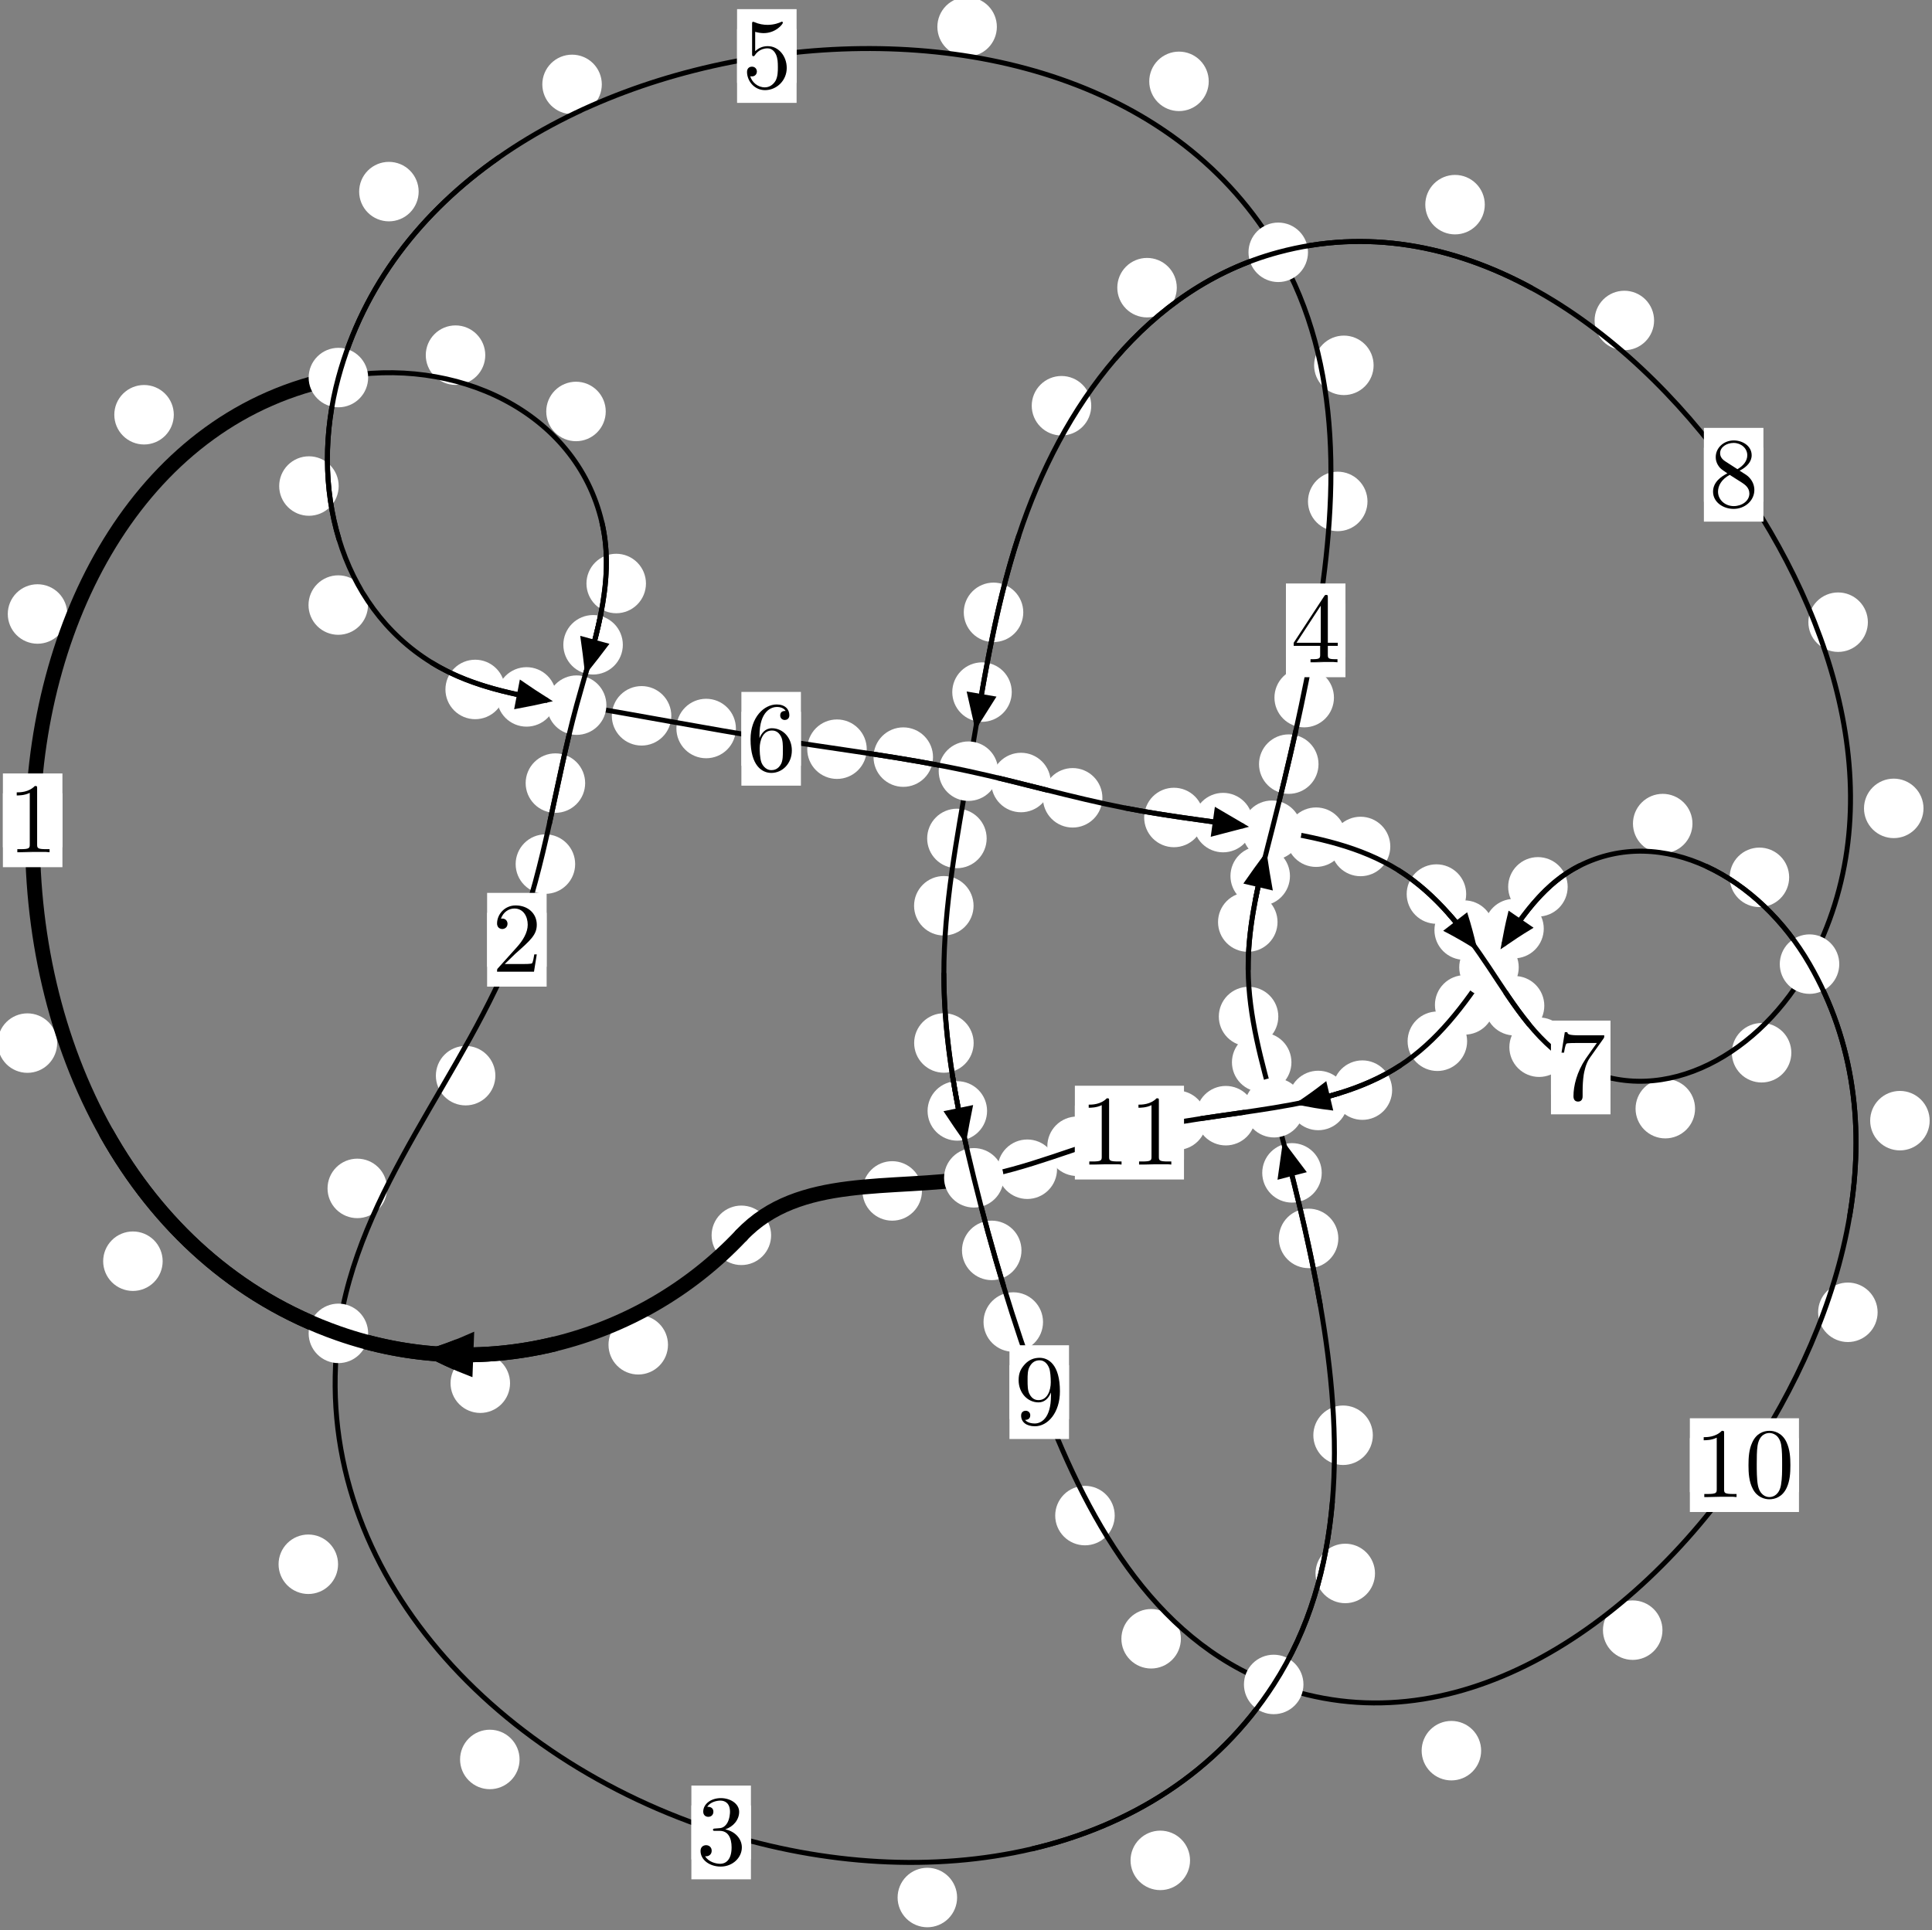 <?xml version="1.0"?>
<!-- Created by MetaPost 1.999 on 2021.07.05:2359 -->
<svg version="1.1" xmlns="http://www.w3.org/2000/svg" xmlns:xlink="http://www.w3.org/1999/xlink" width="194.115" height="193.977" viewBox="0 0 194.115 193.977">
<rect x="0" y="0" width="194.115" height="193.977" fill="#808080" stroke="none"/>
<!-- Original BoundingBox: -34.234222 -59.684189 159.880493 134.293243 -->
  <defs>
    <g transform="scale(0.01,0.01)" id="GLYPHcmr10_48">
      <path style="fill-rule: evenodd;" d="M460 -320C460 -400,455 -480,420 -554C374 -650,292 -666,250 -666C190 -666,117 -640,76 -547C44 -478,39 -400,39 -320C39 -245,43 -155,84 -79C127 2,200 22,249 22C303 22,379 1,423 -94C455 -163,460 -241,460 -320M249 -0C210 -0,151 -25,133 -121C122 -181,122 -273,122 -332C122 -396,122 -462,130 -516C149 -635,224 -644,249 -644C282 -644,348 -626,367 -527C377 -471,377 -395,377 -332C377 -257,377 -189,366 -125C351 -30,294 -0,249 -0"></path>
    </g>
    <g transform="scale(0.01,0.01)" id="GLYPHcmr10_49">
      <path style="fill-rule: evenodd;" d="M294 -640C294 -664,294 -666,271 -666C209 -602,121 -602,89 -602L89 -571C109 -571,168 -571,220 -597L220 -79C220 -43,217 -31,127 -31L95 -31L95 -0L257 -0L130 -3L217 -3L257 -3L297 -3L384 -3L419 -0L419 -31L387 -31C297 -31,294 -42,294 -79"></path>
    </g>
    <g transform="scale(0.01,0.01)" id="GLYPHcmr10_50">
      <path style="fill-rule: evenodd;" d="M127 -77L233 -180C389 -318,449 -372,449 -472C449 -586,359 -666,237 -666C124 -666,50 -574,50 -485C50 -429,100 -429,103 -429C120 -429,155 -441,155 -482C155 -508,137 -534,102 -534C94 -534,92 -534,89 -533C112 -598,166 -635,224 -635C315 -635,358 -554,358 -472C358 -392,308 -313,253 -251L61 -37C50 -26,50 -24,50 -0L421 -0L449 -174L424 -174C419 -144,412 -100,402 -85C395 -77,329 -77,307 -77"></path>
    </g>
    <g transform="scale(0.01,0.01)" id="GLYPHcmr10_51">
      <path style="fill-rule: evenodd;" d="M290 -352C372 -379,430 -449,430 -528C430 -610,342 -666,246 -666C145 -666,69 -606,69 -530C69 -497,91 -478,120 -478C151 -478,171 -500,171 -529C171 -579,124 -579,109 -579C140 -628,206 -641,242 -641C283 -641,338 -619,338 -529C338 -517,336 -459,310 -415C280 -367,246 -364,221 -363C213 -362,189 -360,182 -360C174 -359,167 -358,167 -348C167 -337,174 -337,191 -337L235 -337C317 -337,354 -269,354 -171C354 -35,285 -6,241 -6C198 -6,123 -23,88 -82C123 -77,154 -99,154 -137C154 -173,127 -193,98 -193C74 -193,42 -179,42 -135C42 -44,135 22,244 22C366 22,457 -69,457 -171C457 -253,394 -331,290 -352"></path>
    </g>
    <g transform="scale(0.01,0.01)" id="GLYPHcmr10_52">
      <path style="fill-rule: evenodd;" d="M294 -165L294 -78C294 -42,292 -31,218 -31L197 -31L197 -0L332 -0L238 -3L290 -3L332 -3L374 -3L427 -3L468 -0L468 -31L447 -31C373 -31,371 -42,371 -78L371 -165L471 -165L471 -196L371 -196L371 -651C371 -671,371 -677,355 -677C346 -677,343 -677,335 -665L28 -196L28 -165M300 -196L56 -196L300 -569"></path>
    </g>
    <g transform="scale(0.01,0.01)" id="GLYPHcmr10_53">
      <path style="fill-rule: evenodd;" d="M449 -201C449 -320,367 -420,259 -420C211 -420,168 -404,132 -369L132 -564C152 -558,185 -551,217 -551C340 -551,410 -642,410 -655C410 -661,407 -666,400 -666C399 -666,397 -666,392 -663C372 -654,323 -634,256 -634C216 -634,170 -641,123 -662C115 -665,113 -665,111 -665C101 -665,101 -657,101 -641L101 -345C101 -327,101 -319,115 -319C122 -319,124 -322,128 -328C139 -344,176 -398,257 -398C309 -398,334 -352,342 -334C358 -297,360 -258,360 -208C360 -173,360 -113,336 -71C312 -32,275 -6,229 -6C156 -6,99 -59,82 -118C85 -117,88 -116,99 -116C132 -116,149 -141,149 -165C149 -189,132 -214,99 -214C85 -214,50 -207,50 -161C50 -75,119 22,231 22C347 22,449 -74,449 -201"></path>
    </g>
    <g transform="scale(0.01,0.01)" id="GLYPHcmr10_54">
      <path style="fill-rule: evenodd;" d="M132 -328L132 -352C132 -605,256 -641,307 -641C331 -641,373 -635,395 -601C380 -601,340 -601,340 -556C340 -525,364 -510,386 -510C402 -510,432 -519,432 -558C432 -618,388 -666,305 -666C177 -666,42 -537,42 -316C42 -49,158 22,251 22C362 22,457 -72,457 -204C457 -331,368 -427,257 -427C189 -427,152 -376,132 -328M251 -6C188 -6,158 -66,152 -81C134 -128,134 -208,134 -226C134 -304,166 -404,256 -404C272 -404,318 -404,349 -342C367 -305,367 -254,367 -205C367 -157,367 -107,350 -71C320 -11,274 -6,251 -6"></path>
    </g>
    <g transform="scale(0.01,0.01)" id="GLYPHcmr10_55">
      <path style="fill-rule: evenodd;" d="M476 -609C485 -621,485 -623,485 -644L242 -644C120 -644,118 -657,114 -676L89 -676L56 -470L81 -470C84 -486,93 -549,106 -561C113 -567,191 -567,204 -567L411 -567C400 -551,321 -442,299 -409C209 -274,176 -135,176 -33C176 -23,176 22,222 22C268 22,268 -23,268 -33L268 -84C268 -139,271 -194,279 -248C283 -271,297 -357,341 -419"></path>
    </g>
    <g transform="scale(0.01,0.01)" id="GLYPHcmr10_56">
      <path style="fill-rule: evenodd;" d="M163 -457C117 -487,113 -521,113 -538C113 -599,178 -641,249 -641C322 -641,386 -589,386 -517C386 -460,347 -412,287 -377M309 -362C381 -399,430 -451,430 -517C430 -609,341 -666,250 -666C150 -666,69 -592,69 -499C69 -481,71 -436,113 -389C124 -377,161 -352,186 -335C128 -306,42 -250,42 -151C42 -45,144 22,249 22C362 22,457 -61,457 -168C457 -204,446 -249,408 -291C389 -312,373 -322,309 -362M209 -320L332 -242C360 -223,407 -193,407 -132C407 -58,332 -6,250 -6C164 -6,92 -68,92 -151C92 -209,124 -273,209 -320"></path>
    </g>
    <g transform="scale(0.01,0.01)" id="GLYPHcmr10_57">
      <path style="fill-rule: evenodd;" d="M367 -318L367 -286C367 -52,263 -6,205 -6C188 -6,134 -8,107 -42C151 -42,159 -71,159 -88C159 -119,135 -134,113 -134C97 -134,67 -125,67 -86C67 -19,121 22,206 22C335 22,457 -114,457 -329C457 -598,342 -666,253 -666C198 -666,149 -648,106 -603C65 -558,42 -516,42 -441C42 -316,130 -218,242 -218C303 -218,344 -260,367 -318M243 -241C227 -241,181 -241,150 -304C132 -341,132 -391,132 -440C132 -494,132 -541,153 -578C180 -628,218 -641,253 -641C299 -641,332 -607,349 -562C361 -530,365 -467,365 -421C365 -338,331 -241,243 -241"></path>
    </g>
  </defs>
  <path d="M67.115 135.146C67.115 134.353,66.8 133.593,66.24 133.033C65.679 132.472,64.919 132.157,64.126 132.157C63.334 132.157,62.573 132.472,62.013 133.033C61.452 133.593,61.138 134.353,61.138 135.146C61.138 135.939,61.452 136.699,62.013 137.259C62.573 137.82,63.334 138.135,64.126 138.135C64.919 138.135,65.679 137.82,66.24 137.259C66.8 136.699,67.115 135.939,67.115 135.146Z" style="fill: rgb(100%,100%,100%);stroke: none;"></path>
  <path d="M77.476 124.146C77.476 123.353,77.161 122.593,76.6 122.033C76.04 121.472,75.28 121.157,74.487 121.157C73.694 121.157,72.934 121.472,72.374 122.033C71.813 122.593,71.498 123.353,71.498 124.146C71.498 124.939,71.813 125.699,72.374 126.259C72.934 126.82,73.694 127.135,74.487 127.135C75.28 127.135,76.04 126.82,76.6 126.259C77.161 125.699,77.476 124.939,77.476 124.146Z" style="fill: rgb(100%,100%,100%);stroke: none;"></path>
  <path d="M16.343 126.747C16.343 125.955,16.028 125.194,15.468 124.634C14.907 124.073,14.147 123.759,13.354 123.759C12.562 123.759,11.802 124.073,11.241 124.634C10.681 125.194,10.366 125.955,10.366 126.747C10.366 127.54,10.681 128.3,11.241 128.861C11.802 129.421,12.562 129.736,13.354 129.736C14.147 129.736,14.907 129.421,15.468 128.861C16.028 128.3,16.343 127.54,16.343 126.747Z" style="fill: rgb(100%,100%,100%);stroke: none;"></path>
  <path d="M51.246 139.008C51.246 138.216,50.931 137.456,50.37 136.895C49.81 136.335,49.05 136.02,48.257 136.02C47.464 136.02,46.704 136.335,46.144 136.895C45.583 137.456,45.268 138.216,45.268 139.008C45.268 139.801,45.583 140.561,46.144 141.122C46.704 141.682,47.464 141.997,48.257 141.997C49.05 141.997,49.81 141.682,50.37 141.122C50.931 140.561,51.246 139.801,51.246 139.008Z" style="fill: rgb(100%,100%,100%);stroke: none;"></path>
  <path d="M6.759 61.704C6.759 60.912,6.444 60.152,5.884 59.591C5.323 59.031,4.563 58.716,3.77 58.716C2.978 58.716,2.218 59.031,1.657 59.591C1.097 60.152,0.782 60.912,0.782 61.704C0.782 62.497,1.097 63.257,1.657 63.818C2.218 64.378,2.978 64.693,3.77 64.693C4.563 64.693,5.323 64.378,5.884 63.818C6.444 63.257,6.759 62.497,6.759 61.704Z" style="fill: rgb(100%,100%,100%);stroke: none;"></path>
  <path d="M5.743 104.828C5.743 104.036,5.428 103.275,4.868 102.715C4.307 102.155,3.547 101.84,2.755 101.84C1.962 101.84,1.202 102.155,0.641 102.715C0.081 103.275,-0.234 104.036,-0.234 104.828C-0.234 105.621,0.081 106.381,0.641 106.942C1.202 107.502,1.962 107.817,2.755 107.817C3.547 107.817,4.307 107.502,4.868 106.942C5.428 106.381,5.743 105.621,5.743 104.828Z" style="fill: rgb(100%,100%,100%);stroke: none;"></path>
  <path d="M48.757 35.692C48.757 34.899,48.442 34.139,47.881 33.579C47.321 33.018,46.561 32.703,45.768 32.703C44.975 32.703,44.215 33.018,43.655 33.579C43.094 34.139,42.779 34.899,42.779 35.692C42.779 36.485,43.094 37.245,43.655 37.805C44.215 38.366,44.975 38.681,45.768 38.681C46.561 38.681,47.321 38.366,47.881 37.805C48.442 37.245,48.757 36.485,48.757 35.692Z" style="fill: rgb(100%,100%,100%);stroke: none;"></path>
  <path d="M17.462 41.681C17.462 40.888,17.147 40.128,16.587 39.568C16.026 39.007,15.266 38.692,14.473 38.692C13.681 38.692,12.921 39.007,12.36 39.568C11.8 40.128,11.485 40.888,11.485 41.681C11.485 42.474,11.8 43.234,12.36 43.794C12.921 44.355,13.681 44.67,14.473 44.67C15.266 44.67,16.026 44.355,16.587 43.794C17.147 43.234,17.462 42.474,17.462 41.681Z" style="fill: rgb(100%,100%,100%);stroke: none;"></path>
  <path d="M64.902 58.641C64.902 57.848,64.587 57.088,64.026 56.527C63.466 55.967,62.706 55.652,61.913 55.652C61.12 55.652,60.36 55.967,59.8 56.527C59.239 57.088,58.924 57.848,58.924 58.641C58.924 59.433,59.239 60.193,59.8 60.754C60.36 61.314,61.12 61.629,61.913 61.629C62.706 61.629,63.466 61.314,64.026 60.754C64.587 60.193,64.902 59.433,64.902 58.641Z" style="fill: rgb(100%,100%,100%);stroke: none;"></path>
  <path d="M60.861 41.351C60.861 40.558,60.546 39.798,59.986 39.238C59.425 38.677,58.665 38.362,57.872 38.362C57.08 38.362,56.32 38.677,55.759 39.238C55.199 39.798,54.884 40.558,54.884 41.351C54.884 42.144,55.199 42.904,55.759 43.464C56.32 44.025,57.08 44.34,57.872 44.34C58.665 44.34,59.425 44.025,59.986 43.464C60.546 42.904,60.861 42.144,60.861 41.351Z" style="fill: rgb(100%,100%,100%);stroke: none;"></path>
  <path d="M58.793 78.7C58.793 77.907,58.478 77.147,57.918 76.587C57.357 76.026,56.597 75.711,55.804 75.711C55.012 75.711,54.251 76.026,53.691 76.587C53.13 77.147,52.815 77.907,52.815 78.7C52.815 79.493,53.13 80.253,53.691 80.813C54.251 81.374,55.012 81.689,55.804 81.689C56.597 81.689,57.357 81.374,57.918 80.813C58.478 80.253,58.793 79.493,58.793 78.7Z" style="fill: rgb(100%,100%,100%);stroke: none;"></path>
  <path d="M62.578 64.799C62.578 64.006,62.263 63.246,61.703 62.686C61.142 62.125,60.382 61.81,59.59 61.81C58.797 61.81,58.037 62.125,57.476 62.686C56.916 63.246,56.601 64.006,56.601 64.799C56.601 65.592,56.916 66.352,57.476 66.912C58.037 67.473,58.797 67.788,59.59 67.788C60.382 67.788,61.142 67.473,61.703 66.912C62.263 66.352,62.578 65.592,62.578 64.799Z" style="fill: rgb(100%,100%,100%);stroke: none;"></path>
  <path d="M49.771 108.102C49.771 107.309,49.456 106.549,48.896 105.988C48.335 105.428,47.575 105.113,46.782 105.113C45.99 105.113,45.23 105.428,44.669 105.988C44.109 106.549,43.794 107.309,43.794 108.102C43.794 108.894,44.109 109.655,44.669 110.215C45.23 110.776,45.99 111.09,46.782 111.09C47.575 111.09,48.335 110.776,48.896 110.215C49.456 109.655,49.771 108.894,49.771 108.102Z" style="fill: rgb(100%,100%,100%);stroke: none;"></path>
  <path d="M57.788 86.839C57.788 86.047,57.473 85.286,56.912 84.726C56.352 84.165,55.592 83.85,54.799 83.85C54.006 83.85,53.246 84.165,52.686 84.726C52.125 85.286,51.81 86.047,51.81 86.839C51.81 87.632,52.125 88.392,52.686 88.953C53.246 89.513,54.006 89.828,54.799 89.828C55.592 89.828,56.352 89.513,56.912 88.953C57.473 88.392,57.788 87.632,57.788 86.839Z" style="fill: rgb(100%,100%,100%);stroke: none;"></path>
  <path d="M33.966 157.203C33.966 156.411,33.651 155.65,33.091 155.09C32.53 154.53,31.77 154.215,30.977 154.215C30.185 154.215,29.425 154.53,28.864 155.09C28.304 155.65,27.989 156.411,27.989 157.203C27.989 157.996,28.304 158.756,28.864 159.317C29.425 159.877,30.185 160.192,30.977 160.192C31.77 160.192,32.53 159.877,33.091 159.317C33.651 158.756,33.966 157.996,33.966 157.203Z" style="fill: rgb(100%,100%,100%);stroke: none;"></path>
  <path d="M38.886 119.432C38.886 118.639,38.571 117.879,38.011 117.318C37.451 116.758,36.69 116.443,35.898 116.443C35.105 116.443,34.345 116.758,33.784 117.318C33.224 117.879,32.909 118.639,32.909 119.432C32.909 120.224,33.224 120.985,33.784 121.545C34.345 122.105,35.105 122.42,35.898 122.42C36.69 122.42,37.451 122.105,38.011 121.545C38.571 120.985,38.886 120.224,38.886 119.432Z" style="fill: rgb(100%,100%,100%);stroke: none;"></path>
  <path d="M96.163 190.695C96.163 189.903,95.848 189.143,95.288 188.582C94.727 188.022,93.967 187.707,93.174 187.707C92.382 187.707,91.621 188.022,91.061 188.582C90.5 189.143,90.186 189.903,90.186 190.695C90.186 191.488,90.5 192.248,91.061 192.809C91.621 193.369,92.382 193.684,93.174 193.684C93.967 193.684,94.727 193.369,95.288 192.809C95.848 192.248,96.163 191.488,96.163 190.695Z" style="fill: rgb(100%,100%,100%);stroke: none;"></path>
  <path d="M52.203 176.82C52.203 176.027,51.888 175.267,51.327 174.707C50.767 174.146,50.007 173.831,49.214 173.831C48.421 173.831,47.661 174.146,47.101 174.707C46.54 175.267,46.225 176.027,46.225 176.82C46.225 177.613,46.54 178.373,47.101 178.933C47.661 179.494,48.421 179.809,49.214 179.809C50.007 179.809,50.767 179.494,51.327 178.933C51.888 178.373,52.203 177.613,52.203 176.82Z" style="fill: rgb(100%,100%,100%);stroke: none;"></path>
  <path d="M138.151 158.127C138.151 157.334,137.836 156.574,137.276 156.013C136.715 155.453,135.955 155.138,135.162 155.138C134.37 155.138,133.61 155.453,133.049 156.013C132.489 156.574,132.174 157.334,132.174 158.127C132.174 158.919,132.489 159.68,133.049 160.24C133.61 160.801,134.37 161.116,135.162 161.116C135.955 161.116,136.715 160.801,137.276 160.24C137.836 159.68,138.151 158.919,138.151 158.127Z" style="fill: rgb(100%,100%,100%);stroke: none;"></path>
  <path d="M119.568 186.963C119.568 186.17,119.253 185.41,118.692 184.849C118.132 184.289,117.372 183.974,116.579 183.974C115.786 183.974,115.026 184.289,114.466 184.849C113.905 185.41,113.59 186.17,113.59 186.963C113.59 187.755,113.905 188.516,114.466 189.076C115.026 189.636,115.786 189.951,116.579 189.951C117.372 189.951,118.132 189.636,118.692 189.076C119.253 188.516,119.568 187.755,119.568 186.963Z" style="fill: rgb(100%,100%,100%);stroke: none;"></path>
  <path d="M134.466 124.455C134.466 123.662,134.151 122.902,133.59 122.342C133.03 121.781,132.27 121.466,131.477 121.466C130.684 121.466,129.924 121.781,129.364 122.342C128.803 122.902,128.488 123.662,128.488 124.455C128.488 125.248,128.803 126.008,129.364 126.568C129.924 127.129,130.684 127.444,131.477 127.444C132.27 127.444,133.03 127.129,133.59 126.568C134.151 126.008,134.466 125.248,134.466 124.455Z" style="fill: rgb(100%,100%,100%);stroke: none;"></path>
  <path d="M137.933 144.238C137.933 143.446,137.618 142.685,137.058 142.125C136.497 141.565,135.737 141.25,134.944 141.25C134.152 141.25,133.392 141.565,132.831 142.125C132.271 142.685,131.956 143.446,131.956 144.238C131.956 145.031,132.271 145.791,132.831 146.352C133.392 146.912,134.152 147.227,134.944 147.227C135.737 147.227,136.497 146.912,137.058 146.352C137.618 145.791,137.933 145.031,137.933 144.238Z" style="fill: rgb(100%,100%,100%);stroke: none;"></path>
  <path d="M129.755 106.756C129.755 105.963,129.44 105.203,128.88 104.642C128.319 104.082,127.559 103.767,126.767 103.767C125.974 103.767,125.214 104.082,124.653 104.642C124.093 105.203,123.778 105.963,123.778 106.756C123.778 107.548,124.093 108.309,124.653 108.869C125.214 109.43,125.974 109.745,126.767 109.745C127.559 109.745,128.319 109.43,128.88 108.869C129.44 108.309,129.755 107.548,129.755 106.756Z" style="fill: rgb(100%,100%,100%);stroke: none;"></path>
  <path d="M132.799 117.87C132.799 117.077,132.484 116.317,131.924 115.756C131.363 115.196,130.603 114.881,129.81 114.881C129.018 114.881,128.257 115.196,127.697 115.756C127.136 116.317,126.822 117.077,126.822 117.87C126.822 118.662,127.136 119.422,127.697 119.983C128.257 120.543,129.018 120.858,129.81 120.858C130.603 120.858,131.363 120.543,131.924 119.983C132.484 119.422,132.799 118.662,132.799 117.87Z" style="fill: rgb(100%,100%,100%);stroke: none;"></path>
  <path d="M128.358 92.665C128.358 91.873,128.043 91.113,127.483 90.552C126.922 89.992,126.162 89.677,125.369 89.677C124.577 89.677,123.816 89.992,123.256 90.552C122.696 91.113,122.381 91.873,122.381 92.665C122.381 93.458,122.696 94.218,123.256 94.779C123.816 95.339,124.577 95.654,125.369 95.654C126.162 95.654,126.922 95.339,127.483 94.779C128.043 94.218,128.358 93.458,128.358 92.665Z" style="fill: rgb(100%,100%,100%);stroke: none;"></path>
  <path d="M128.436 102.159C128.436 101.367,128.122 100.606,127.561 100.046C127.001 99.485,126.24 99.17,125.448 99.17C124.655 99.17,123.895 99.485,123.334 100.046C122.774 100.606,122.459 101.367,122.459 102.159C122.459 102.952,122.774 103.712,123.334 104.273C123.895 104.833,124.655 105.148,125.448 105.148C126.24 105.148,127.001 104.833,127.561 104.273C128.122 103.712,128.436 102.952,128.436 102.159Z" style="fill: rgb(100%,100%,100%);stroke: none;"></path>
  <path d="M132.476 76.793C132.476 76,132.161 75.24,131.601 74.679C131.04 74.119,130.28 73.804,129.487 73.804C128.695 73.804,127.934 74.119,127.374 74.679C126.813 75.24,126.498 76,126.498 76.793C126.498 77.585,126.813 78.345,127.374 78.906C127.934 79.466,128.695 79.781,129.487 79.781C130.28 79.781,131.04 79.466,131.601 78.906C132.161 78.345,132.476 77.585,132.476 76.793Z" style="fill: rgb(100%,100%,100%);stroke: none;"></path>
  <path d="M129.607 88.037C129.607 87.245,129.292 86.484,128.731 85.924C128.171 85.363,127.411 85.049,126.618 85.049C125.825 85.049,125.065 85.363,124.505 85.924C123.944 86.484,123.629 87.245,123.629 88.037C123.629 88.83,123.944 89.59,124.505 90.151C125.065 90.711,125.825 91.026,126.618 91.026C127.411 91.026,128.171 90.711,128.731 90.151C129.292 89.59,129.607 88.83,129.607 88.037Z" style="fill: rgb(100%,100%,100%);stroke: none;"></path>
  <path d="M137.396 50.393C137.396 49.6,137.081 48.84,136.52 48.28C135.96 47.719,135.2 47.404,134.407 47.404C133.614 47.404,132.854 47.719,132.294 48.28C131.733 48.84,131.418 49.6,131.418 50.393C131.418 51.186,131.733 51.946,132.294 52.506C132.854 53.067,133.614 53.382,134.407 53.382C135.2 53.382,135.96 53.067,136.52 52.506C137.081 51.946,137.396 51.186,137.396 50.393Z" style="fill: rgb(100%,100%,100%);stroke: none;"></path>
  <path d="M134.026 70.108C134.026 69.316,133.711 68.556,133.151 67.995C132.59 67.435,131.83 67.12,131.038 67.12C130.245 67.12,129.485 67.435,128.924 67.995C128.364 68.556,128.049 69.316,128.049 70.108C128.049 70.901,128.364 71.661,128.924 72.222C129.485 72.782,130.245 73.097,131.038 73.097C131.83 73.097,132.59 72.782,133.151 72.222C133.711 71.661,134.026 70.901,134.026 70.108Z" style="fill: rgb(100%,100%,100%);stroke: none;"></path>
  <path d="M121.446 8.176C121.446 7.383,121.131 6.623,120.571 6.062C120.01 5.502,119.25 5.187,118.457 5.187C117.665 5.187,116.905 5.502,116.344 6.062C115.784 6.623,115.469 7.383,115.469 8.176C115.469 8.968,115.784 9.728,116.344 10.289C116.905 10.849,117.665 11.164,118.457 11.164C119.25 11.164,120.01 10.849,120.571 10.289C121.131 9.728,121.446 8.968,121.446 8.176Z" style="fill: rgb(100%,100%,100%);stroke: none;"></path>
  <path d="M138.011 36.715C138.011 35.923,137.697 35.162,137.136 34.602C136.576 34.042,135.815 33.727,135.023 33.727C134.23 33.727,133.47 34.042,132.909 34.602C132.349 35.162,132.034 35.923,132.034 36.715C132.034 37.508,132.349 38.268,132.909 38.829C133.47 39.389,134.23 39.704,135.023 39.704C135.815 39.704,136.576 39.389,137.136 38.829C137.697 38.268,138.011 37.508,138.011 36.715Z" style="fill: rgb(100%,100%,100%);stroke: none;"></path>
  <path d="M60.466 8.481C60.466 7.689,60.151 6.929,59.591 6.368C59.03 5.808,58.27 5.493,57.478 5.493C56.685 5.493,55.925 5.808,55.364 6.368C54.804 6.929,54.489 7.689,54.489 8.481C54.489 9.274,54.804 10.034,55.364 10.595C55.925 11.155,56.685 11.47,57.478 11.47C58.27 11.47,59.03 11.155,59.591 10.595C60.151 10.034,60.466 9.274,60.466 8.481Z" style="fill: rgb(100%,100%,100%);stroke: none;"></path>
  <path d="M100.158 2.695C100.158 1.903,99.843 1.143,99.283 0.582C98.722 0.022,97.962 -0.293,97.17 -0.293C96.377 -0.293,95.617 0.022,95.056 0.582C94.496 1.143,94.181 1.903,94.181 2.695C94.181 3.488,94.496 4.248,95.056 4.809C95.617 5.369,96.377 5.684,97.17 5.684C97.962 5.684,98.722 5.369,99.283 4.809C99.843 4.248,100.158 3.488,100.158 2.695Z" style="fill: rgb(100%,100%,100%);stroke: none;"></path>
  <path d="M34.028 48.846C34.028 48.053,33.713 47.293,33.153 46.732C32.592 46.172,31.832 45.857,31.04 45.857C30.247 45.857,29.487 46.172,28.926 46.732C28.366 47.293,28.051 48.053,28.051 48.846C28.051 49.638,28.366 50.398,28.926 50.959C29.487 51.519,30.247 51.834,31.04 51.834C31.832 51.834,32.592 51.519,33.153 50.959C33.713 50.398,34.028 49.638,34.028 48.846Z" style="fill: rgb(100%,100%,100%);stroke: none;"></path>
  <path d="M42.064 19.255C42.064 18.463,41.749 17.702,41.189 17.142C40.628 16.581,39.868 16.267,39.075 16.267C38.283 16.267,37.522 16.581,36.962 17.142C36.401 17.702,36.086 18.463,36.086 19.255C36.086 20.048,36.401 20.808,36.962 21.369C37.522 21.929,38.283 22.244,39.075 22.244C39.868 22.244,40.628 21.929,41.189 21.369C41.749 20.808,42.064 20.048,42.064 19.255Z" style="fill: rgb(100%,100%,100%);stroke: none;"></path>
  <path d="M50.732 69.288C50.732 68.495,50.417 67.735,49.857 67.175C49.296 66.614,48.536 66.299,47.744 66.299C46.951 66.299,46.191 66.614,45.63 67.175C45.07 67.735,44.755 68.495,44.755 69.288C44.755 70.081,45.07 70.841,45.63 71.401C46.191 71.962,46.951 72.277,47.744 72.277C48.536 72.277,49.296 71.962,49.857 71.401C50.417 70.841,50.732 70.081,50.732 69.288Z" style="fill: rgb(100%,100%,100%);stroke: none;"></path>
  <path d="M36.974 60.808C36.974 60.015,36.659 59.255,36.099 58.694C35.538 58.134,34.778 57.819,33.985 57.819C33.193 57.819,32.432 58.134,31.872 58.694C31.311 59.255,30.997 60.015,30.997 60.808C30.997 61.6,31.311 62.361,31.872 62.921C32.432 63.482,33.193 63.796,33.985 63.796C34.778 63.796,35.538 63.482,36.099 62.921C36.659 62.361,36.974 61.6,36.974 60.808Z" style="fill: rgb(100%,100%,100%);stroke: none;"></path>
  <path d="M67.45 71.939C67.45 71.146,67.135 70.386,66.574 69.825C66.014 69.265,65.254 68.95,64.461 68.95C63.668 68.95,62.908 69.265,62.348 69.825C61.787 70.386,61.472 71.146,61.472 71.939C61.472 72.731,61.787 73.491,62.348 74.052C62.908 74.612,63.668 74.927,64.461 74.927C65.254 74.927,66.014 74.612,66.574 74.052C67.135 73.491,67.45 72.731,67.45 71.939Z" style="fill: rgb(100%,100%,100%);stroke: none;"></path>
  <path d="M55.892 70.037C55.892 69.245,55.577 68.485,55.017 67.924C54.456 67.364,53.696 67.049,52.904 67.049C52.111 67.049,51.351 67.364,50.79 67.924C50.23 68.485,49.915 69.245,49.915 70.037C49.915 70.83,50.23 71.59,50.79 72.151C51.351 72.711,52.111 73.026,52.904 73.026C53.696 73.026,54.456 72.711,55.017 72.151C55.577 71.59,55.892 70.83,55.892 70.037Z" style="fill: rgb(100%,100%,100%);stroke: none;"></path>
  <path d="M87.085 75.291C87.085 74.499,86.77 73.739,86.209 73.178C85.649 72.618,84.889 72.303,84.096 72.303C83.303 72.303,82.543 72.618,81.983 73.178C81.422 73.739,81.107 74.499,81.107 75.291C81.107 76.084,81.422 76.844,81.983 77.405C82.543 77.965,83.303 78.28,84.096 78.28C84.889 78.28,85.649 77.965,86.209 77.405C86.77 76.844,87.085 76.084,87.085 75.291Z" style="fill: rgb(100%,100%,100%);stroke: none;"></path>
  <path d="M73.939 73.214C73.939 72.421,73.624 71.661,73.063 71.1C72.503 70.54,71.743 70.225,70.95 70.225C70.157 70.225,69.397 70.54,68.837 71.1C68.276 71.661,67.961 72.421,67.961 73.214C67.961 74.006,68.276 74.767,68.837 75.327C69.397 75.887,70.157 76.202,70.95 76.202C71.743 76.202,72.503 75.887,73.063 75.327C73.624 74.767,73.939 74.006,73.939 73.214Z" style="fill: rgb(100%,100%,100%);stroke: none;"></path>
  <path d="M105.573 78.641C105.573 77.848,105.258 77.088,104.697 76.528C104.137 75.967,103.377 75.652,102.584 75.652C101.791 75.652,101.031 75.967,100.471 76.528C99.91 77.088,99.595 77.848,99.595 78.641C99.595 79.434,99.91 80.194,100.471 80.754C101.031 81.315,101.791 81.63,102.584 81.63C103.377 81.63,104.137 81.315,104.697 80.754C105.258 80.194,105.573 79.434,105.573 78.641Z" style="fill: rgb(100%,100%,100%);stroke: none;"></path>
  <path d="M93.744 76.088C93.744 75.295,93.429 74.535,92.869 73.975C92.308 73.414,91.548 73.099,90.756 73.099C89.963 73.099,89.203 73.414,88.642 73.975C88.082 74.535,87.767 75.295,87.767 76.088C87.767 76.881,88.082 77.641,88.642 78.201C89.203 78.762,89.963 79.077,90.756 79.077C91.548 79.077,92.308 78.762,92.869 78.201C93.429 77.641,93.744 76.881,93.744 76.088Z" style="fill: rgb(100%,100%,100%);stroke: none;"></path>
  <path d="M120.936 82.155C120.936 81.362,120.621 80.602,120.061 80.041C119.5 79.481,118.74 79.166,117.947 79.166C117.155 79.166,116.395 79.481,115.834 80.041C115.274 80.602,114.959 81.362,114.959 82.155C114.959 82.947,115.274 83.708,115.834 84.268C116.395 84.828,117.155 85.143,117.947 85.143C118.74 85.143,119.5 84.828,120.061 84.268C120.621 83.708,120.936 82.947,120.936 82.155Z" style="fill: rgb(100%,100%,100%);stroke: none;"></path>
  <path d="M110.762 80.178C110.762 79.385,110.447 78.625,109.886 78.065C109.326 77.504,108.566 77.189,107.773 77.189C106.98 77.189,106.22 77.504,105.66 78.065C105.099 78.625,104.784 79.385,104.784 80.178C104.784 80.971,105.099 81.731,105.66 82.291C106.22 82.852,106.98 83.167,107.773 83.167C108.566 83.167,109.326 82.852,109.886 82.291C110.447 81.731,110.762 80.971,110.762 80.178Z" style="fill: rgb(100%,100%,100%);stroke: none;"></path>
  <path d="M135.218 84.135C135.218 83.342,134.903 82.582,134.342 82.021C133.782 81.461,133.022 81.146,132.229 81.146C131.436 81.146,130.676 81.461,130.116 82.021C129.555 82.582,129.24 83.342,129.24 84.135C129.24 84.927,129.555 85.687,130.116 86.248C130.676 86.808,131.436 87.123,132.229 87.123C133.022 87.123,133.782 86.808,134.342 86.248C134.903 85.687,135.218 84.927,135.218 84.135Z" style="fill: rgb(100%,100%,100%);stroke: none;"></path>
  <path d="M125.878 82.668C125.878 81.876,125.563 81.115,125.003 80.555C124.442 79.995,123.682 79.68,122.89 79.68C122.097 79.68,121.337 79.995,120.776 80.555C120.216 81.115,119.901 81.876,119.901 82.668C119.901 83.461,120.216 84.221,120.776 84.782C121.337 85.342,122.097 85.657,122.89 85.657C123.682 85.657,124.442 85.342,125.003 84.782C125.563 84.221,125.878 83.461,125.878 82.668Z" style="fill: rgb(100%,100%,100%);stroke: none;"></path>
  <path d="M147.312 89.85C147.312 89.058,146.997 88.298,146.437 87.737C145.877 87.177,145.116 86.862,144.324 86.862C143.531 86.862,142.771 87.177,142.21 87.737C141.65 88.298,141.335 89.058,141.335 89.85C141.335 90.643,141.65 91.403,142.21 91.964C142.771 92.524,143.531 92.839,144.324 92.839C145.116 92.839,145.877 92.524,146.437 91.964C146.997 91.403,147.312 90.643,147.312 89.85Z" style="fill: rgb(100%,100%,100%);stroke: none;"></path>
  <path d="M139.688 85.068C139.688 84.275,139.374 83.515,138.813 82.955C138.253 82.394,137.492 82.079,136.7 82.079C135.907 82.079,135.147 82.394,134.586 82.955C134.026 83.515,133.711 84.275,133.711 85.068C133.711 85.861,134.026 86.621,134.586 87.181C135.147 87.742,135.907 88.057,136.7 88.057C137.492 88.057,138.253 87.742,138.813 87.181C139.374 86.621,139.688 85.861,139.688 85.068Z" style="fill: rgb(100%,100%,100%);stroke: none;"></path>
  <path d="M155.161 101.074C155.161 100.282,154.846 99.522,154.286 98.961C153.725 98.401,152.965 98.086,152.172 98.086C151.38 98.086,150.619 98.401,150.059 98.961C149.498 99.522,149.184 100.282,149.184 101.074C149.184 101.867,149.498 102.627,150.059 103.188C150.619 103.748,151.38 104.063,152.172 104.063C152.965 104.063,153.725 103.748,154.286 103.188C154.846 102.627,155.161 101.867,155.161 101.074Z" style="fill: rgb(100%,100%,100%);stroke: none;"></path>
  <path d="M150.101 93.472C150.101 92.679,149.786 91.919,149.226 91.359C148.665 90.798,147.905 90.483,147.113 90.483C146.32 90.483,145.56 90.798,144.999 91.359C144.439 91.919,144.124 92.679,144.124 93.472C144.124 94.265,144.439 95.025,144.999 95.585C145.56 96.146,146.32 96.461,147.113 96.461C147.905 96.461,148.665 96.146,149.226 95.585C149.786 95.025,150.101 94.265,150.101 93.472Z" style="fill: rgb(100%,100%,100%);stroke: none;"></path>
  <path d="M170.309 111.417C170.309 110.624,169.994 109.864,169.433 109.303C168.873 108.743,168.113 108.428,167.32 108.428C166.527 108.428,165.767 108.743,165.207 109.303C164.646 109.864,164.331 110.624,164.331 111.417C164.331 112.209,164.646 112.969,165.207 113.53C165.767 114.09,166.527 114.405,167.32 114.405C168.113 114.405,168.873 114.09,169.433 113.53C169.994 112.969,170.309 112.209,170.309 111.417Z" style="fill: rgb(100%,100%,100%);stroke: none;"></path>
  <path d="M157.629 105.242C157.629 104.449,157.314 103.689,156.753 103.128C156.193 102.568,155.433 102.253,154.64 102.253C153.847 102.253,153.087 102.568,152.527 103.128C151.966 103.689,151.651 104.449,151.651 105.242C151.651 106.034,151.966 106.794,152.527 107.355C153.087 107.915,153.847 108.23,154.64 108.23C155.433 108.23,156.193 107.915,156.753 107.355C157.314 106.794,157.629 106.034,157.629 105.242Z" style="fill: rgb(100%,100%,100%);stroke: none;"></path>
  <path d="M193.261 81.239C193.261 80.447,192.946 79.687,192.385 79.126C191.825 78.566,191.065 78.251,190.272 78.251C189.479 78.251,188.719 78.566,188.159 79.126C187.598 79.687,187.283 80.447,187.283 81.239C187.283 82.032,187.598 82.792,188.159 83.353C188.719 83.913,189.479 84.228,190.272 84.228C191.065 84.228,191.825 83.913,192.385 83.353C192.946 82.792,193.261 82.032,193.261 81.239Z" style="fill: rgb(100%,100%,100%);stroke: none;"></path>
  <path d="M179.982 105.798C179.982 105.006,179.667 104.246,179.107 103.685C178.546 103.125,177.786 102.81,176.993 102.81C176.201 102.81,175.441 103.125,174.88 103.685C174.32 104.246,174.005 105.006,174.005 105.798C174.005 106.591,174.32 107.351,174.88 107.912C175.441 108.472,176.201 108.787,176.993 108.787C177.786 108.787,178.546 108.472,179.107 107.912C179.667 107.351,179.982 106.591,179.982 105.798Z" style="fill: rgb(100%,100%,100%);stroke: none;"></path>
  <path d="M166.192 32.208C166.192 31.415,165.877 30.655,165.317 30.094C164.756 29.534,163.996 29.219,163.204 29.219C162.411 29.219,161.651 29.534,161.09 30.094C160.53 30.655,160.215 31.415,160.215 32.208C160.215 33,160.53 33.76,161.09 34.321C161.651 34.881,162.411 35.196,163.204 35.196C163.996 35.196,164.756 34.881,165.317 34.321C165.877 33.76,166.192 33,166.192 32.208Z" style="fill: rgb(100%,100%,100%);stroke: none;"></path>
  <path d="M187.672 62.527C187.672 61.735,187.357 60.974,186.796 60.414C186.236 59.853,185.476 59.539,184.683 59.539C183.89 59.539,183.13 59.853,182.57 60.414C182.009 60.974,181.694 61.735,181.694 62.527C181.694 63.32,182.009 64.08,182.57 64.641C183.13 65.201,183.89 65.516,184.683 65.516C185.476 65.516,186.236 65.201,186.796 64.641C187.357 64.08,187.672 63.32,187.672 62.527Z" style="fill: rgb(100%,100%,100%);stroke: none;"></path>
  <path d="M118.236 28.91C118.236 28.118,117.921 27.357,117.361 26.797C116.8 26.236,116.04 25.921,115.247 25.921C114.455 25.921,113.695 26.236,113.134 26.797C112.574 27.357,112.259 28.118,112.259 28.91C112.259 29.703,112.574 30.463,113.134 31.024C113.695 31.584,114.455 31.899,115.247 31.899C116.04 31.899,116.8 31.584,117.361 31.024C117.921 30.463,118.236 29.703,118.236 28.91Z" style="fill: rgb(100%,100%,100%);stroke: none;"></path>
  <path d="M149.182 20.567C149.182 19.775,148.867 19.015,148.306 18.454C147.746 17.894,146.986 17.579,146.193 17.579C145.4 17.579,144.64 17.894,144.08 18.454C143.519 19.015,143.204 19.775,143.204 20.567C143.204 21.36,143.519 22.12,144.08 22.681C144.64 23.241,145.4 23.556,146.193 23.556C146.986 23.556,147.746 23.241,148.306 22.681C148.867 22.12,149.182 21.36,149.182 20.567Z" style="fill: rgb(100%,100%,100%);stroke: none;"></path>
  <path d="M102.812 61.539C102.812 60.747,102.497 59.986,101.936 59.426C101.376 58.865,100.616 58.55,99.823 58.55C99.03 58.55,98.27 58.865,97.71 59.426C97.149 59.986,96.834 60.747,96.834 61.539C96.834 62.332,97.149 63.092,97.71 63.653C98.27 64.213,99.03 64.528,99.823 64.528C100.616 64.528,101.376 64.213,101.936 63.653C102.497 63.092,102.812 62.332,102.812 61.539Z" style="fill: rgb(100%,100%,100%);stroke: none;"></path>
  <path d="M109.641 40.775C109.641 39.983,109.326 39.222,108.765 38.662C108.205 38.101,107.445 37.786,106.652 37.786C105.859 37.786,105.099 38.101,104.539 38.662C103.978 39.222,103.663 39.983,103.663 40.775C103.663 41.568,103.978 42.328,104.539 42.889C105.099 43.449,105.859 43.764,106.652 43.764C107.445 43.764,108.205 43.449,108.765 42.889C109.326 42.328,109.641 41.568,109.641 40.775Z" style="fill: rgb(100%,100%,100%);stroke: none;"></path>
  <path d="M99.133 84.261C99.133 83.468,98.818 82.708,98.258 82.148C97.697 81.587,96.937 81.272,96.145 81.272C95.352 81.272,94.592 81.587,94.031 82.148C93.471 82.708,93.156 83.468,93.156 84.261C93.156 85.054,93.471 85.814,94.031 86.374C94.592 86.935,95.352 87.25,96.145 87.25C96.937 87.25,97.697 86.935,98.258 86.374C98.818 85.814,99.133 85.054,99.133 84.261Z" style="fill: rgb(100%,100%,100%);stroke: none;"></path>
  <path d="M101.655 69.554C101.655 68.761,101.34 68.001,100.78 67.44C100.219 66.88,99.459 66.565,98.666 66.565C97.874 66.565,97.114 66.88,96.553 67.44C95.993 68.001,95.678 68.761,95.678 69.554C95.678 70.346,95.993 71.106,96.553 71.667C97.114 72.227,97.874 72.542,98.666 72.542C99.459 72.542,100.219 72.227,100.78 71.667C101.34 71.106,101.655 70.346,101.655 69.554Z" style="fill: rgb(100%,100%,100%);stroke: none;"></path>
  <path d="M97.826 104.818C97.826 104.025,97.512 103.265,96.951 102.705C96.391 102.144,95.63 101.829,94.838 101.829C94.045 101.829,93.285 102.144,92.724 102.705C92.164 103.265,91.849 104.025,91.849 104.818C91.849 105.611,92.164 106.371,92.724 106.931C93.285 107.492,94.045 107.807,94.838 107.807C95.63 107.807,96.391 107.492,96.951 106.931C97.512 106.371,97.826 105.611,97.826 104.818Z" style="fill: rgb(100%,100%,100%);stroke: none;"></path>
  <path d="M97.817 91.027C97.817 90.235,97.502 89.475,96.942 88.914C96.381 88.354,95.621 88.039,94.828 88.039C94.036 88.039,93.275 88.354,92.715 88.914C92.155 89.475,91.84 90.235,91.84 91.027C91.84 91.82,92.155 92.58,92.715 93.141C93.275 93.701,94.036 94.016,94.828 94.016C95.621 94.016,96.381 93.701,96.942 93.141C97.502 92.58,97.817 91.82,97.817 91.027Z" style="fill: rgb(100%,100%,100%);stroke: none;"></path>
  <path d="M102.631 125.661C102.631 124.868,102.316 124.108,101.756 123.548C101.195 122.987,100.435 122.672,99.642 122.672C98.85 122.672,98.09 122.987,97.529 123.548C96.969 124.108,96.654 124.868,96.654 125.661C96.654 126.454,96.969 127.214,97.529 127.774C98.09 128.335,98.85 128.65,99.642 128.65C100.435 128.65,101.195 128.335,101.756 127.774C102.316 127.214,102.631 126.454,102.631 125.661Z" style="fill: rgb(100%,100%,100%);stroke: none;"></path>
  <path d="M99.175 111.646C99.175 110.853,98.86 110.093,98.3 109.533C97.739 108.972,96.979 108.657,96.186 108.657C95.394 108.657,94.633 108.972,94.073 109.533C93.512 110.093,93.197 110.853,93.197 111.646C93.197 112.439,93.512 113.199,94.073 113.759C94.633 114.32,95.394 114.635,96.186 114.635C96.979 114.635,97.739 114.32,98.3 113.759C98.86 113.199,99.175 112.439,99.175 111.646Z" style="fill: rgb(100%,100%,100%);stroke: none;"></path>
  <path d="M111.999 152.312C111.999 151.52,111.684 150.759,111.123 150.199C110.563 149.638,109.803 149.324,109.01 149.324C108.217 149.324,107.457 149.638,106.897 150.199C106.336 150.759,106.021 151.52,106.021 152.312C106.021 153.105,106.336 153.865,106.897 154.426C107.457 154.986,108.217 155.301,109.01 155.301C109.803 155.301,110.563 154.986,111.123 154.426C111.684 153.865,111.999 153.105,111.999 152.312Z" style="fill: rgb(100%,100%,100%);stroke: none;"></path>
  <path d="M104.796 132.861C104.796 132.068,104.482 131.308,103.921 130.747C103.361 130.187,102.6 129.872,101.808 129.872C101.015 129.872,100.255 130.187,99.694 130.747C99.134 131.308,98.819 132.068,98.819 132.861C98.819 133.653,99.134 134.413,99.694 134.974C100.255 135.534,101.015 135.849,101.808 135.849C102.6 135.849,103.361 135.534,103.921 134.974C104.482 134.413,104.796 133.653,104.796 132.861Z" style="fill: rgb(100%,100%,100%);stroke: none;"></path>
  <path d="M148.815 175.937C148.815 175.145,148.5 174.384,147.94 173.824C147.379 173.263,146.619 172.949,145.826 172.949C145.034 172.949,144.273 173.263,143.713 173.824C143.152 174.384,142.838 175.145,142.838 175.937C142.838 176.73,143.152 177.49,143.713 178.051C144.273 178.611,145.034 178.926,145.826 178.926C146.619 178.926,147.379 178.611,147.94 178.051C148.5 177.49,148.815 176.73,148.815 175.937Z" style="fill: rgb(100%,100%,100%);stroke: none;"></path>
  <path d="M118.647 164.692C118.647 163.899,118.332 163.139,117.772 162.579C117.211 162.018,116.451 161.703,115.658 161.703C114.866 161.703,114.106 162.018,113.545 162.579C112.985 163.139,112.67 163.899,112.67 164.692C112.67 165.485,112.985 166.245,113.545 166.805C114.106 167.366,114.866 167.681,115.658 167.681C116.451 167.681,117.211 167.366,117.772 166.805C118.332 166.245,118.647 165.485,118.647 164.692Z" style="fill: rgb(100%,100%,100%);stroke: none;"></path>
  <path d="M188.651 131.883C188.651 131.09,188.336 130.33,187.776 129.769C187.215 129.209,186.455 128.894,185.663 128.894C184.87 128.894,184.11 129.209,183.549 129.769C182.989 130.33,182.674 131.09,182.674 131.883C182.674 132.675,182.989 133.436,183.549 133.996C184.11 134.556,184.87 134.871,185.663 134.871C186.455 134.871,187.215 134.556,187.776 133.996C188.336 133.436,188.651 132.675,188.651 131.883Z" style="fill: rgb(100%,100%,100%);stroke: none;"></path>
  <path d="M167.033 163.826C167.033 163.033,166.718 162.273,166.157 161.713C165.597 161.152,164.836 160.837,164.044 160.837C163.251 160.837,162.491 161.152,161.93 161.713C161.37 162.273,161.055 163.033,161.055 163.826C161.055 164.619,161.37 165.379,161.93 165.939C162.491 166.5,163.251 166.815,164.044 166.815C164.836 166.815,165.597 166.5,166.157 165.939C166.718 165.379,167.033 164.619,167.033 163.826Z" style="fill: rgb(100%,100%,100%);stroke: none;"></path>
  <path d="M179.763 88.17C179.763 87.377,179.448 86.617,178.888 86.057C178.327 85.496,177.567 85.181,176.774 85.181C175.982 85.181,175.221 85.496,174.661 86.057C174.1 86.617,173.786 87.377,173.786 88.17C173.786 88.963,174.1 89.723,174.661 90.283C175.221 90.844,175.982 91.159,176.774 91.159C177.567 91.159,178.327 90.844,178.888 90.283C179.448 89.723,179.763 88.963,179.763 88.17Z" style="fill: rgb(100%,100%,100%);stroke: none;"></path>
  <path d="M193.88 112.624C193.88 111.831,193.566 111.071,193.005 110.51C192.445 109.95,191.684 109.635,190.892 109.635C190.099 109.635,189.339 109.95,188.778 110.51C188.218 111.071,187.903 111.831,187.903 112.624C187.903 113.416,188.218 114.176,188.778 114.737C189.339 115.297,190.099 115.612,190.892 115.612C191.684 115.612,192.445 115.297,193.005 114.737C193.566 114.176,193.88 113.416,193.88 112.624Z" style="fill: rgb(100%,100%,100%);stroke: none;"></path>
  <path d="M157.509 89.126C157.509 88.333,157.194 87.573,156.634 87.012C156.073 86.452,155.313 86.137,154.52 86.137C153.728 86.137,152.968 86.452,152.407 87.012C151.847 87.573,151.532 88.333,151.532 89.126C151.532 89.918,151.847 90.678,152.407 91.239C152.968 91.799,153.728 92.114,154.52 92.114C155.313 92.114,156.073 91.799,156.634 91.239C157.194 90.678,157.509 89.918,157.509 89.126Z" style="fill: rgb(100%,100%,100%);stroke: none;"></path>
  <path d="M170.048 82.768C170.048 81.975,169.733 81.215,169.172 80.654C168.612 80.094,167.852 79.779,167.059 79.779C166.266 79.779,165.506 80.094,164.946 80.654C164.385 81.215,164.07 81.975,164.07 82.768C164.07 83.56,164.385 84.321,164.946 84.881C165.506 85.441,166.266 85.756,167.059 85.756C167.852 85.756,168.612 85.441,169.172 84.881C169.733 84.321,170.048 83.56,170.048 82.768Z" style="fill: rgb(100%,100%,100%);stroke: none;"></path>
  <path d="M150.151 100.989C150.151 100.196,149.836 99.436,149.275 98.876C148.715 98.315,147.955 98,147.162 98C146.369 98,145.609 98.315,145.049 98.876C144.488 99.436,144.173 100.196,144.173 100.989C144.173 101.782,144.488 102.542,145.049 103.102C145.609 103.663,146.369 103.978,147.162 103.978C147.955 103.978,148.715 103.663,149.275 103.102C149.836 102.542,150.151 101.782,150.151 100.989Z" style="fill: rgb(100%,100%,100%);stroke: none;"></path>
  <path d="M155.107 93.324C155.107 92.531,154.792 91.771,154.231 91.211C153.671 90.65,152.911 90.335,152.118 90.335C151.325 90.335,150.565 90.65,150.005 91.211C149.444 91.771,149.129 92.531,149.129 93.324C149.129 94.117,149.444 94.877,150.005 95.438C150.565 95.998,151.325 96.313,152.118 96.313C152.911 96.313,153.671 95.998,154.231 95.438C154.792 94.877,155.107 94.117,155.107 93.324Z" style="fill: rgb(100%,100%,100%);stroke: none;"></path>
  <path d="M139.872 109.555C139.872 108.762,139.557 108.002,138.997 107.441C138.436 106.881,137.676 106.566,136.883 106.566C136.09 106.566,135.33 106.881,134.77 107.441C134.209 108.002,133.894 108.762,133.894 109.555C133.894 110.347,134.209 111.107,134.77 111.668C135.33 112.228,136.09 112.543,136.883 112.543C137.676 112.543,138.436 112.228,138.997 111.668C139.557 111.107,139.872 110.347,139.872 109.555Z" style="fill: rgb(100%,100%,100%);stroke: none;"></path>
  <path d="M147.406 104.642C147.406 103.849,147.091 103.089,146.53 102.529C145.97 101.968,145.21 101.653,144.417 101.653C143.624 101.653,142.864 101.968,142.304 102.529C141.743 103.089,141.428 103.849,141.428 104.642C141.428 105.435,141.743 106.195,142.304 106.755C142.864 107.316,143.624 107.631,144.417 107.631C145.21 107.631,145.97 107.316,146.53 106.755C147.091 106.195,147.406 105.435,147.406 104.642Z" style="fill: rgb(100%,100%,100%);stroke: none;"></path>
  <path d="M126.15 112.123C126.15 111.33,125.835 110.57,125.275 110.01C124.714 109.449,123.954 109.134,123.162 109.134C122.369 109.134,121.609 109.449,121.048 110.01C120.488 110.57,120.173 111.33,120.173 112.123C120.173 112.916,120.488 113.676,121.048 114.236C121.609 114.797,122.369 115.112,123.162 115.112C123.954 115.112,124.714 114.797,125.275 114.236C125.835 113.676,126.15 112.916,126.15 112.123Z" style="fill: rgb(100%,100%,100%);stroke: none;"></path>
  <path d="M135.433 110.594C135.433 109.801,135.118 109.041,134.557 108.481C133.997 107.92,133.237 107.605,132.444 107.605C131.651 107.605,130.891 107.92,130.331 108.481C129.77 109.041,129.455 109.801,129.455 110.594C129.455 111.387,129.77 112.147,130.331 112.707C130.891 113.268,131.651 113.583,132.444 113.583C133.237 113.583,133.997 113.268,134.557 112.707C135.118 112.147,135.433 111.387,135.433 110.594Z" style="fill: rgb(100%,100%,100%);stroke: none;"></path>
  <path d="M111.207 115.196C111.207 114.403,110.892 113.643,110.331 113.082C109.771 112.522,109.011 112.207,108.218 112.207C107.425 112.207,106.665 112.522,106.105 113.082C105.544 113.643,105.229 114.403,105.229 115.196C105.229 115.988,105.544 116.749,106.105 117.309C106.665 117.87,107.425 118.185,108.218 118.185C109.011 118.185,109.771 117.87,110.331 117.309C110.892 116.749,111.207 115.988,111.207 115.196Z" style="fill: rgb(100%,100%,100%);stroke: none;"></path>
  <path d="M121.23 112.582C121.23 111.79,120.915 111.029,120.355 110.469C119.794 109.908,119.034 109.594,118.242 109.594C117.449 109.594,116.689 109.908,116.128 110.469C115.568 111.029,115.253 111.79,115.253 112.582C115.253 113.375,115.568 114.135,116.128 114.696C116.689 115.256,117.449 115.571,118.242 115.571C119.034 115.571,119.794 115.256,120.355 114.696C120.915 114.135,121.23 113.375,121.23 112.582Z" style="fill: rgb(100%,100%,100%);stroke: none;"></path>
  <path d="M92.632 119.685C92.632 118.892,92.317 118.132,91.756 117.572C91.196 117.011,90.436 116.696,89.643 116.696C88.85 116.696,88.09 117.011,87.53 117.572C86.969 118.132,86.654 118.892,86.654 119.685C86.654 120.478,86.969 121.238,87.53 121.798C88.09 122.359,88.85 122.674,89.643 122.674C90.436 122.674,91.196 122.359,91.756 121.798C92.317 121.238,92.632 120.478,92.632 119.685Z" style="fill: rgb(100%,100%,100%);stroke: none;"></path>
  <path d="M106.204 117.505C106.204 116.712,105.889 115.952,105.328 115.392C104.768 114.831,104.008 114.516,103.215 114.516C102.422 114.516,101.662 114.831,101.102 115.392C100.541 115.952,100.226 116.712,100.226 117.505C100.226 118.298,100.541 119.058,101.102 119.618C101.662 120.179,102.422 120.494,103.215 120.494C104.008 120.494,104.768 120.179,105.328 119.618C105.889 119.058,106.204 118.298,106.204 117.505Z" style="fill: rgb(100%,100%,100%);stroke: none;"></path>
  <path d="M74.487 124.146C64.126 135.146,48.257 139.008,34 134C13.354 126.747,2.755 104.828,3.282 82.44C3.77 61.704,14.473 41.681,34 37.944C45.768 35.692,57.872 41.351,60.476 52.494C61.913 58.641,59.59 64.799,57.938 70.865C55.804 78.7,54.799 86.839,51.932 94.442C46.782 108.102,35.898 119.432,34 134C30.977 157.203,49.214 176.82,72.457 184.156C93.174 190.695,116.579 186.963,127.973 169.282C135.162 158.127,134.944 144.238,132.649 131.141C131.477 124.455,129.81 117.87,128.017 111.323C126.767 106.756,125.448 102.159,125.409 97.418C125.369 92.665,126.618 88.037,127.792 83.438C129.487 76.793,131.038 70.108,132.193 63.348C134.407 50.393,135.023 36.715,128.43 25.356C118.457 8.176,97.17 2.695,77.046 5.629C57.478 8.481,39.075 19.255,34 37.944C31.04 48.846,33.985 60.808,43.391 66.605C47.744 69.288,52.904 70.037,57.938 70.865C64.461 71.939,70.95 73.214,77.48 74.246C84.096 75.291,90.756 76.088,97.304 77.501C102.584 78.641,107.773 80.178,113.076 81.208C117.947 82.155,122.89 82.668,127.792 83.438C132.229 84.135,136.7 85.068,140.511 87.459C144.324 89.85,147.113 93.472,149.603 97.214C152.172 101.074,154.64 105.242,158.822 107.278C167.32 111.417,176.993 105.798,181.809 96.891C190.272 81.239,184.683 62.527,174.187 47.712C163.204 32.208,146.193 20.567,128.43 25.356C115.247 28.91,106.652 40.775,102.344 53.875C99.823 61.539,98.666 69.554,97.304 77.501C96.145 84.261,94.828 91.027,94.833 97.891C94.838 104.818,96.186 111.646,97.844 118.368C99.642 125.661,101.808 132.861,104.416 139.905C109.01 152.312,115.658 164.692,127.973 169.282C145.826 175.937,164.044 163.826,175.268 147.241C185.663 131.883,190.892 112.624,181.809 96.891C176.774 88.17,167.059 82.768,158.665 87.024C154.52 89.126,152.118 93.324,149.603 97.214C147.162 100.989,144.417 104.642,140.646 107.101C136.883 109.555,132.444 110.594,128.017 111.323C123.162 112.123,118.242 112.582,113.478 113.824C108.218 115.196,103.215 117.505,97.844 118.368C89.643 119.685,80.258 118.019,74.487 124.146" style="stroke:rgb(0%,0%,0%); stroke-width: 0.498;stroke-linecap: round;stroke-linejoin: round;stroke-miterlimit: 10;fill: none;"></path>
  <path d="M74.487 124.146C64.126 135.146,48.257 139.008,34 134C13.354 126.747,2.755 104.828,3.282 82.44C3.77 61.704,14.473 41.681,34 37.944" style="stroke:rgb(0%,0%,0%); stroke-width: 1.494;stroke-linecap: round;stroke-linejoin: round;stroke-miterlimit: 10;fill: none;"></path>
  <path d="M97.844 118.368C89.643 119.685,80.258 118.019,74.487 124.146" style="stroke:rgb(0%,0%,0%); stroke-width: 1.494;stroke-linecap: round;stroke-linejoin: round;stroke-miterlimit: 10;fill: none;"></path>
  <path d="M36.989 134C36.989 133.207,36.674 132.447,36.113 131.887C35.553 131.326,34.793 131.011,34 131.011C33.207 131.011,32.447 131.326,31.887 131.887C31.326 132.447,31.011 133.207,31.011 134C31.011 134.793,31.326 135.553,31.887 136.113C32.447 136.674,33.207 136.989,34 136.989C34.793 136.989,35.553 136.674,36.113 136.113C36.674 135.553,36.989 134.793,36.989 134Z" style="fill: rgb(100%,100%,100%);stroke: none;"></path>
  <path d="M55.705 135.076C48.66 136.791,41.128 136.504,34 134C23.677 130.374,15.866 123.081,10.701 113.896" style="stroke:rgb(0%,0%,0%); stroke-width: 1.494;stroke-linecap: round;stroke-linejoin: round;stroke-miterlimit: 10;fill: none;"></path>
  <path d="M60.926 70.865C60.926 70.073,60.611 69.313,60.051 68.752C59.49 68.192,58.73 67.877,57.938 67.877C57.145 67.877,56.385 68.192,55.824 68.752C55.264 69.313,54.949 70.073,54.949 70.865C54.949 71.658,55.264 72.418,55.824 72.979C56.385 73.539,57.145 73.854,57.938 73.854C58.73 73.854,59.49 73.539,60.051 72.979C60.611 72.418,60.926 71.658,60.926 70.865Z" style="fill: rgb(100%,100%,100%);stroke: none;"></path>
  <path d="M60.365 61.71C59.757 64.776,58.764 67.832,57.938 70.865C56.871 74.783,56.086 78.776,55.21 82.741" style="stroke:rgb(0%,0%,0%); stroke-width: 0.498;stroke-linecap: round;stroke-linejoin: round;stroke-miterlimit: 10;fill: none;"></path>
  <path d="M130.962 169.282C130.962 168.49,130.647 167.73,130.086 167.169C129.526 166.609,128.766 166.294,127.973 166.294C127.18 166.294,126.42 166.609,125.86 167.169C125.299 167.73,124.984 168.49,124.984 169.282C124.984 170.075,125.299 170.835,125.86 171.396C126.42 171.956,127.18 172.271,127.973 172.271C128.766 172.271,129.526 171.956,130.086 171.396C130.647 170.835,130.962 170.075,130.962 169.282Z" style="fill: rgb(100%,100%,100%);stroke: none;"></path>
  <path d="M103.711 185.802C113.576 183.476,122.276 178.123,127.973 169.282C131.568 163.705,133.311 157.444,133.868 150.94" style="stroke:rgb(0%,0%,0%); stroke-width: 0.498;stroke-linecap: round;stroke-linejoin: round;stroke-miterlimit: 10;fill: none;"></path>
  <path d="M130.78 83.438C130.78 82.645,130.465 81.885,129.905 81.325C129.344 80.764,128.584 80.449,127.792 80.449C126.999 80.449,126.239 80.764,125.678 81.325C125.118 81.885,124.803 82.645,124.803 83.438C124.803 84.231,125.118 84.991,125.678 85.551C126.239 86.112,126.999 86.427,127.792 86.427C128.584 86.427,129.344 86.112,129.905 85.551C130.465 84.991,130.78 84.231,130.78 83.438Z" style="fill: rgb(100%,100%,100%);stroke: none;"></path>
  <path d="M126.145 90.371C126.599 88.044,127.205 85.738,127.792 83.438C128.639 80.115,129.451 76.783,130.195 73.436" style="stroke:rgb(0%,0%,0%); stroke-width: 0.498;stroke-linecap: round;stroke-linejoin: round;stroke-miterlimit: 10;fill: none;"></path>
  <path d="M36.989 37.944C36.989 37.151,36.674 36.391,36.113 35.831C35.553 35.27,34.793 34.955,34 34.955C33.207 34.955,32.447 35.27,31.887 35.831C31.326 36.391,31.011 37.151,31.011 37.944C31.011 38.737,31.326 39.497,31.887 40.057C32.447 40.618,33.207 40.933,34 40.933C34.793 40.933,35.553 40.618,36.113 40.057C36.674 39.497,36.989 38.737,36.989 37.944Z" style="fill: rgb(100%,100%,100%);stroke: none;"></path>
  <path d="M50.088 15.848C42.407 21.234,36.538 28.6,34 37.944C32.52 43.395,32.516 49.111,34.058 54.189" style="stroke:rgb(0%,0%,0%); stroke-width: 0.498;stroke-linecap: round;stroke-linejoin: round;stroke-miterlimit: 10;fill: none;"></path>
  <path d="M100.292 77.501C100.292 76.709,99.977 75.948,99.417 75.388C98.857 74.827,98.096 74.513,97.304 74.513C96.511 74.513,95.751 74.827,95.19 75.388C94.63 75.948,94.315 76.709,94.315 77.501C94.315 78.294,94.63 79.054,95.19 79.615C95.751 80.175,96.511 80.49,97.304 80.49C98.096 80.49,98.857 80.175,99.417 79.615C99.977 79.054,100.292 78.294,100.292 77.501Z" style="fill: rgb(100%,100%,100%);stroke: none;"></path>
  <path d="M87.417 75.736C90.728 76.242,94.03 76.795,97.304 77.501C99.944 78.071,102.561 78.74,105.181 79.396" style="stroke:rgb(0%,0%,0%); stroke-width: 0.498;stroke-linecap: round;stroke-linejoin: round;stroke-miterlimit: 10;fill: none;"></path>
  <path d="M152.592 97.214C152.592 96.421,152.277 95.661,151.716 95.101C151.156 94.54,150.396 94.225,149.603 94.225C148.81 94.225,148.05 94.54,147.49 95.101C146.929 95.661,146.614 96.421,146.614 97.214C146.614 98.007,146.929 98.767,147.49 99.327C148.05 99.888,148.81 100.203,149.603 100.203C150.396 100.203,151.156 99.888,151.716 99.327C152.277 98.767,152.592 98.007,152.592 97.214Z" style="fill: rgb(100%,100%,100%);stroke: none;"></path>
  <path d="M145.553 91.83C147.038 93.502,148.358 95.343,149.603 97.214C150.888 99.144,152.147 101.151,153.608 102.93" style="stroke:rgb(0%,0%,0%); stroke-width: 0.498;stroke-linecap: round;stroke-linejoin: round;stroke-miterlimit: 10;fill: none;"></path>
  <path d="M131.418 25.356C131.418 24.564,131.103 23.804,130.543 23.243C129.982 22.683,129.222 22.368,128.43 22.368C127.637 22.368,126.877 22.683,126.316 23.243C125.756 23.804,125.441 24.564,125.441 25.356C125.441 26.149,125.756 26.909,126.316 27.47C126.877 28.03,127.637 28.345,128.43 28.345C129.222 28.345,129.982 28.03,130.543 27.47C131.103 26.909,131.418 26.149,131.418 25.356Z" style="fill: rgb(100%,100%,100%);stroke: none;"></path>
  <path d="M153.851 28.924C146.005 24.675,137.311 22.962,128.43 25.356C121.839 27.133,116.394 30.988,112.059 36.036" style="stroke:rgb(0%,0%,0%); stroke-width: 0.498;stroke-linecap: round;stroke-linejoin: round;stroke-miterlimit: 10;fill: none;"></path>
  <path d="M100.833 118.368C100.833 117.575,100.518 116.815,99.957 116.254C99.397 115.694,98.637 115.379,97.844 115.379C97.051 115.379,96.291 115.694,95.731 116.254C95.17 116.815,94.855 117.575,94.855 118.368C94.855 119.16,95.17 119.921,95.731 120.481C96.291 121.042,97.051 121.356,97.844 121.356C98.637 121.356,99.397 121.042,99.957 120.481C100.518 119.921,100.833 119.16,100.833 118.368Z" style="fill: rgb(100%,100%,100%);stroke: none;"></path>
  <path d="M95.719 108.206C96.264 111.619,97.015 115.007,97.844 118.368C98.743 122.014,99.734 125.638,100.826 129.23" style="stroke:rgb(0%,0%,0%); stroke-width: 0.498;stroke-linecap: round;stroke-linejoin: round;stroke-miterlimit: 10;fill: none;"></path>
  <path d="M184.798 96.891C184.798 96.099,184.483 95.339,183.923 94.778C183.362 94.218,182.602 93.903,181.809 93.903C181.017 93.903,180.256 94.218,179.696 94.778C179.135 95.339,178.821 96.099,178.821 96.891C178.821 97.684,179.135 98.444,179.696 99.005C180.256 99.565,181.017 99.88,181.809 99.88C182.602 99.88,183.362 99.565,183.923 99.005C184.483 98.444,184.798 97.684,184.798 96.891Z" style="fill: rgb(100%,100%,100%);stroke: none;"></path>
  <path d="M185.843 122.206C187.314 113.505,186.351 104.757,181.809 96.891C179.292 92.531,175.604 89,171.497 87.091" style="stroke:rgb(0%,0%,0%); stroke-width: 0.498;stroke-linecap: round;stroke-linejoin: round;stroke-miterlimit: 10;fill: none;"></path>
  <path d="M131.006 111.323C131.006 110.53,130.691 109.77,130.131 109.21C129.57 108.649,128.81 108.334,128.017 108.334C127.225 108.334,126.465 108.649,125.904 109.21C125.344 109.77,125.029 110.53,125.029 111.323C125.029 112.116,125.344 112.876,125.904 113.436C126.465 113.997,127.225 114.312,128.017 114.312C128.81 114.312,129.57 113.997,130.131 113.436C130.691 112.876,131.006 112.116,131.006 111.323Z" style="fill: rgb(100%,100%,100%);stroke: none;"></path>
  <path d="M134.581 109.859C132.447 110.516,130.231 110.958,128.017 111.323C125.589 111.723,123.146 112.038,120.713 112.408" style="stroke:rgb(0%,0%,0%); stroke-width: 0.498;stroke-linecap: round;stroke-linejoin: round;stroke-miterlimit: 10;fill: none;"></path>
  <path d="M74.487 124.146C66.198 132.946,54.384 137.178,42.691 135.954" style="stroke:rgb(0%,0%,0%); stroke-width: 0.498;stroke-linecap: round;stroke-linejoin: round;stroke-miterlimit: 10;fill: none;"></path>
  <path d="M47.381 134.221C45.863 134.898,44.297 135.478,42.691 135.954C44.163 136.753,45.681 137.451,47.233 138.045Z" style="stroke:rgb(0%,0%,0%); stroke-width: 0.498;fill: rgb(0%,0%,0%);"></path>
  <path d="M74.487 124.146C66.198 132.946,54.384 137.178,42.691 135.954" style="stroke:rgb(0%,0%,0%); stroke-width: 0.498;stroke-linecap: round;stroke-linejoin: round;stroke-miterlimit: 10;fill: none;"></path>
  <path d="M45.531 134.989C44.6 135.347,43.652 135.669,42.691 135.954C43.572 136.433,44.47 136.875,45.382 137.28Z" style="stroke:rgb(0%,0%,0%); stroke-width: 0.498;fill: rgb(0%,0%,0%);"></path>
  <path d="M60.476 52.494C61.626 57.411,60.369 62.336,58.974 67.215" style="stroke:rgb(0%,0%,0%); stroke-width: 0.498;stroke-linecap: round;stroke-linejoin: round;stroke-miterlimit: 10;fill: none;"></path>
  <path d="M58.598 64.239C58.74 65.226,58.86 66.22,58.974 67.215C59.597 66.431,60.215 65.643,60.813 64.845Z" style="stroke:rgb(0%,0%,0%); stroke-width: 0.498;fill: rgb(0%,0%,0%);"></path>
  <path d="M132.649 131.141C131.711 125.792,130.457 120.508,129.075 115.256" style="stroke:rgb(0%,0%,0%); stroke-width: 0.498;stroke-linecap: round;stroke-linejoin: round;stroke-miterlimit: 10;fill: none;"></path>
  <path d="M130.879 117.653C130.282 116.851,129.68 116.052,129.075 115.256C128.94 116.247,128.801 117.237,128.656 118.227Z" style="stroke:rgb(0%,0%,0%); stroke-width: 0.498;fill: rgb(0%,0%,0%);"></path>
  <path d="M125.409 97.418C125.377 93.616,126.17 89.894,127.089 86.202" style="stroke:rgb(0%,0%,0%); stroke-width: 0.498;stroke-linecap: round;stroke-linejoin: round;stroke-miterlimit: 10;fill: none;"></path>
  <path d="M127.573 89.163C127.395 88.18,127.238 87.191,127.089 86.202C126.494 87.006,125.907 87.816,125.338 88.637Z" style="stroke:rgb(0%,0%,0%); stroke-width: 0.498;fill: rgb(0%,0%,0%);"></path>
  <path d="M43.391 66.605C46.873 68.751,50.872 69.66,54.91 70.362" style="stroke:rgb(0%,0%,0%); stroke-width: 0.498;stroke-linecap: round;stroke-linejoin: round;stroke-miterlimit: 10;fill: none;"></path>
  <path d="M51.971 70.966C52.953 70.788,53.932 70.581,54.91 70.362C54.064 69.826,53.225 69.279,52.405 68.711Z" style="stroke:rgb(0%,0%,0%); stroke-width: 0.498;fill: rgb(0%,0%,0%);"></path>
  <path d="M113.076 81.208C116.973 81.965,120.916 82.446,124.847 83.001" style="stroke:rgb(0%,0%,0%); stroke-width: 0.498;stroke-linecap: round;stroke-linejoin: round;stroke-miterlimit: 10;fill: none;"></path>
  <path d="M121.944 83.759C122.911 83.505,123.878 83.251,124.847 83.001C123.985 82.493,123.122 81.989,122.259 81.484Z" style="stroke:rgb(0%,0%,0%); stroke-width: 0.498;fill: rgb(0%,0%,0%);"></path>
  <path d="M140.511 87.459C143.561 89.372,145.956 92.073,148.067 94.992" style="stroke:rgb(0%,0%,0%); stroke-width: 0.498;stroke-linecap: round;stroke-linejoin: round;stroke-miterlimit: 10;fill: none;"></path>
  <path d="M145.463 93.502C146.347 93.965,147.214 94.467,148.067 94.992C147.835 94.017,147.577 93.05,147.28 92.097Z" style="stroke:rgb(0%,0%,0%); stroke-width: 0.498;fill: rgb(0%,0%,0%);"></path>
  <path d="M102.344 53.875C100.327 60.006,99.184 66.362,98.109 72.728" style="stroke:rgb(0%,0%,0%); stroke-width: 0.498;stroke-linecap: round;stroke-linejoin: round;stroke-miterlimit: 10;fill: none;"></path>
  <path d="M97.446 69.802C97.663 70.778,97.885 71.753,98.109 72.728C98.64 71.881,99.173 71.034,99.709 70.19Z" style="stroke:rgb(0%,0%,0%); stroke-width: 0.498;fill: rgb(0%,0%,0%);"></path>
  <path d="M94.833 97.891C94.837 103.433,95.701 108.911,96.895 114.322" style="stroke:rgb(0%,0%,0%); stroke-width: 0.498;stroke-linecap: round;stroke-linejoin: round;stroke-miterlimit: 10;fill: none;"></path>
  <path d="M95.206 111.842C95.758 112.676,96.322 113.502,96.895 114.322C97.069 113.337,97.255 112.354,97.454 111.375Z" style="stroke:rgb(0%,0%,0%); stroke-width: 0.498;fill: rgb(0%,0%,0%);"></path>
  <path d="M158.665 87.024C155.349 88.705,153.149 91.729,151.113 94.862" style="stroke:rgb(0%,0%,0%); stroke-width: 0.498;stroke-linecap: round;stroke-linejoin: round;stroke-miterlimit: 10;fill: none;"></path>
  <path d="M151.73 91.926C151.493 92.892,151.296 93.876,151.113 94.862C151.94 94.294,152.775 93.738,153.626 93.223Z" style="stroke:rgb(0%,0%,0%); stroke-width: 0.498;fill: rgb(0%,0%,0%);"></path>
  <path d="M140.646 107.101C137.636 109.064,134.192 110.122,130.669 110.84" style="stroke:rgb(0%,0%,0%); stroke-width: 0.498;stroke-linecap: round;stroke-linejoin: round;stroke-miterlimit: 10;fill: none;"></path>
  <path d="M133.102 109.083C132.314 109.696,131.5 110.279,130.669 110.84C131.653 111.03,132.641 111.195,133.631 111.318Z" style="stroke:rgb(0%,0%,0%); stroke-width: 0.498;fill: rgb(0%,0%,0%);"></path>
  <path d="M0.291 85.15L6.273 85.15L6.273 77.73L0.291 77.73Z" style="fill: rgb(100%,100%,100%);stroke: none;"></path>
  <path d="M0.291 87.15L6.273 87.15L6.273 79.73L0.291 79.73Z" style="fill: rgb(100%,100%,100%);stroke: none;"></path>
  <g transform="translate(0.791 85.65)" style="fill: rgb(0%,0%,0%);">
    <use xlink:href="#GLYPHcmr10_49"></use>
  </g>
  <path d="M48.942 97.153L54.923 97.153L54.923 89.732L48.942 89.732Z" style="fill: rgb(100%,100%,100%);stroke: none;"></path>
  <path d="M48.942 99.153L54.923 99.153L54.923 91.732L48.942 91.732Z" style="fill: rgb(100%,100%,100%);stroke: none;"></path>
  <g transform="translate(49.442 97.653)" style="fill: rgb(0%,0%,0%);">
    <use xlink:href="#GLYPHcmr10_50"></use>
  </g>
  <path d="M69.466 186.866L75.448 186.866L75.448 179.446L69.466 179.446Z" style="fill: rgb(100%,100%,100%);stroke: none;"></path>
  <path d="M69.466 188.866L75.448 188.866L75.448 181.446L69.466 181.446Z" style="fill: rgb(100%,100%,100%);stroke: none;"></path>
  <g transform="translate(69.966 187.366)" style="fill: rgb(0%,0%,0%);">
    <use xlink:href="#GLYPHcmr10_51"></use>
  </g>
  <path d="M129.202 66.058L135.184 66.058L135.184 58.638L129.202 58.638Z" style="fill: rgb(100%,100%,100%);stroke: none;"></path>
  <path d="M129.202 68.058L135.184 68.058L135.184 60.638L129.202 60.638Z" style="fill: rgb(100%,100%,100%);stroke: none;"></path>
  <g transform="translate(129.702 66.558)" style="fill: rgb(0%,0%,0%);">
    <use xlink:href="#GLYPHcmr10_52"></use>
  </g>
  <path d="M74.056 8.339L80.037 8.339L80.037 0.919L74.056 0.919Z" style="fill: rgb(100%,100%,100%);stroke: none;"></path>
  <path d="M74.056 10.339L80.037 10.339L80.037 2.919L74.056 2.919Z" style="fill: rgb(100%,100%,100%);stroke: none;"></path>
  <g transform="translate(74.556 8.839)" style="fill: rgb(0%,0%,0%);">
    <use xlink:href="#GLYPHcmr10_53"></use>
  </g>
  <path d="M74.49 76.956L80.471 76.956L80.471 69.536L74.49 69.536Z" style="fill: rgb(100%,100%,100%);stroke: none;"></path>
  <path d="M74.49 78.956L80.471 78.956L80.471 71.536L74.49 71.536Z" style="fill: rgb(100%,100%,100%);stroke: none;"></path>
  <g transform="translate(74.99 77.456)" style="fill: rgb(0%,0%,0%);">
    <use xlink:href="#GLYPHcmr10_54"></use>
  </g>
  <path d="M155.832 109.988L161.813 109.988L161.813 102.568L155.832 102.568Z" style="fill: rgb(100%,100%,100%);stroke: none;"></path>
  <path d="M155.832 111.988L161.813 111.988L161.813 104.568L155.832 104.568Z" style="fill: rgb(100%,100%,100%);stroke: none;"></path>
  <g transform="translate(156.332 110.488)" style="fill: rgb(0%,0%,0%);">
    <use xlink:href="#GLYPHcmr10_55"></use>
  </g>
  <path d="M171.196 50.422L177.178 50.422L177.178 43.001L171.196 43.001Z" style="fill: rgb(100%,100%,100%);stroke: none;"></path>
  <path d="M171.196 52.422L177.178 52.422L177.178 45.001L171.196 45.001Z" style="fill: rgb(100%,100%,100%);stroke: none;"></path>
  <g transform="translate(171.696 50.922)" style="fill: rgb(0%,0%,0%);">
    <use xlink:href="#GLYPHcmr10_56"></use>
  </g>
  <path d="M101.425 142.616L107.407 142.616L107.407 135.195L101.425 135.195Z" style="fill: rgb(100%,100%,100%);stroke: none;"></path>
  <path d="M101.425 144.616L107.407 144.616L107.407 137.195L101.425 137.195Z" style="fill: rgb(100%,100%,100%);stroke: none;"></path>
  <g transform="translate(101.925 143.116)" style="fill: rgb(0%,0%,0%);">
    <use xlink:href="#GLYPHcmr10_57"></use>
  </g>
  <path d="M169.787 149.952L180.749 149.952L180.749 142.531L169.787 142.531Z" style="fill: rgb(100%,100%,100%);stroke: none;"></path>
  <path d="M169.787 151.952L180.749 151.952L180.749 144.531L169.787 144.531Z" style="fill: rgb(100%,100%,100%);stroke: none;"></path>
  <g transform="translate(170.287 150.452)" style="fill: rgb(0%,0%,0%);">
    <use xlink:href="#GLYPHcmr10_49"></use>
    <use xlink:href="#GLYPHcmr10_48" x="5"></use>
  </g>
  <path d="M107.996 116.535L118.959 116.535L118.959 109.114L107.996 109.114Z" style="fill: rgb(100%,100%,100%);stroke: none;"></path>
  <path d="M107.996 118.535L118.959 118.535L118.959 111.114L107.996 111.114Z" style="fill: rgb(100%,100%,100%);stroke: none;"></path>
  <g transform="translate(108.496 117.035)" style="fill: rgb(0%,0%,0%);">
    <use xlink:href="#GLYPHcmr10_49"></use>
    <use xlink:href="#GLYPHcmr10_49" x="5"></use>
  </g>
</svg>
